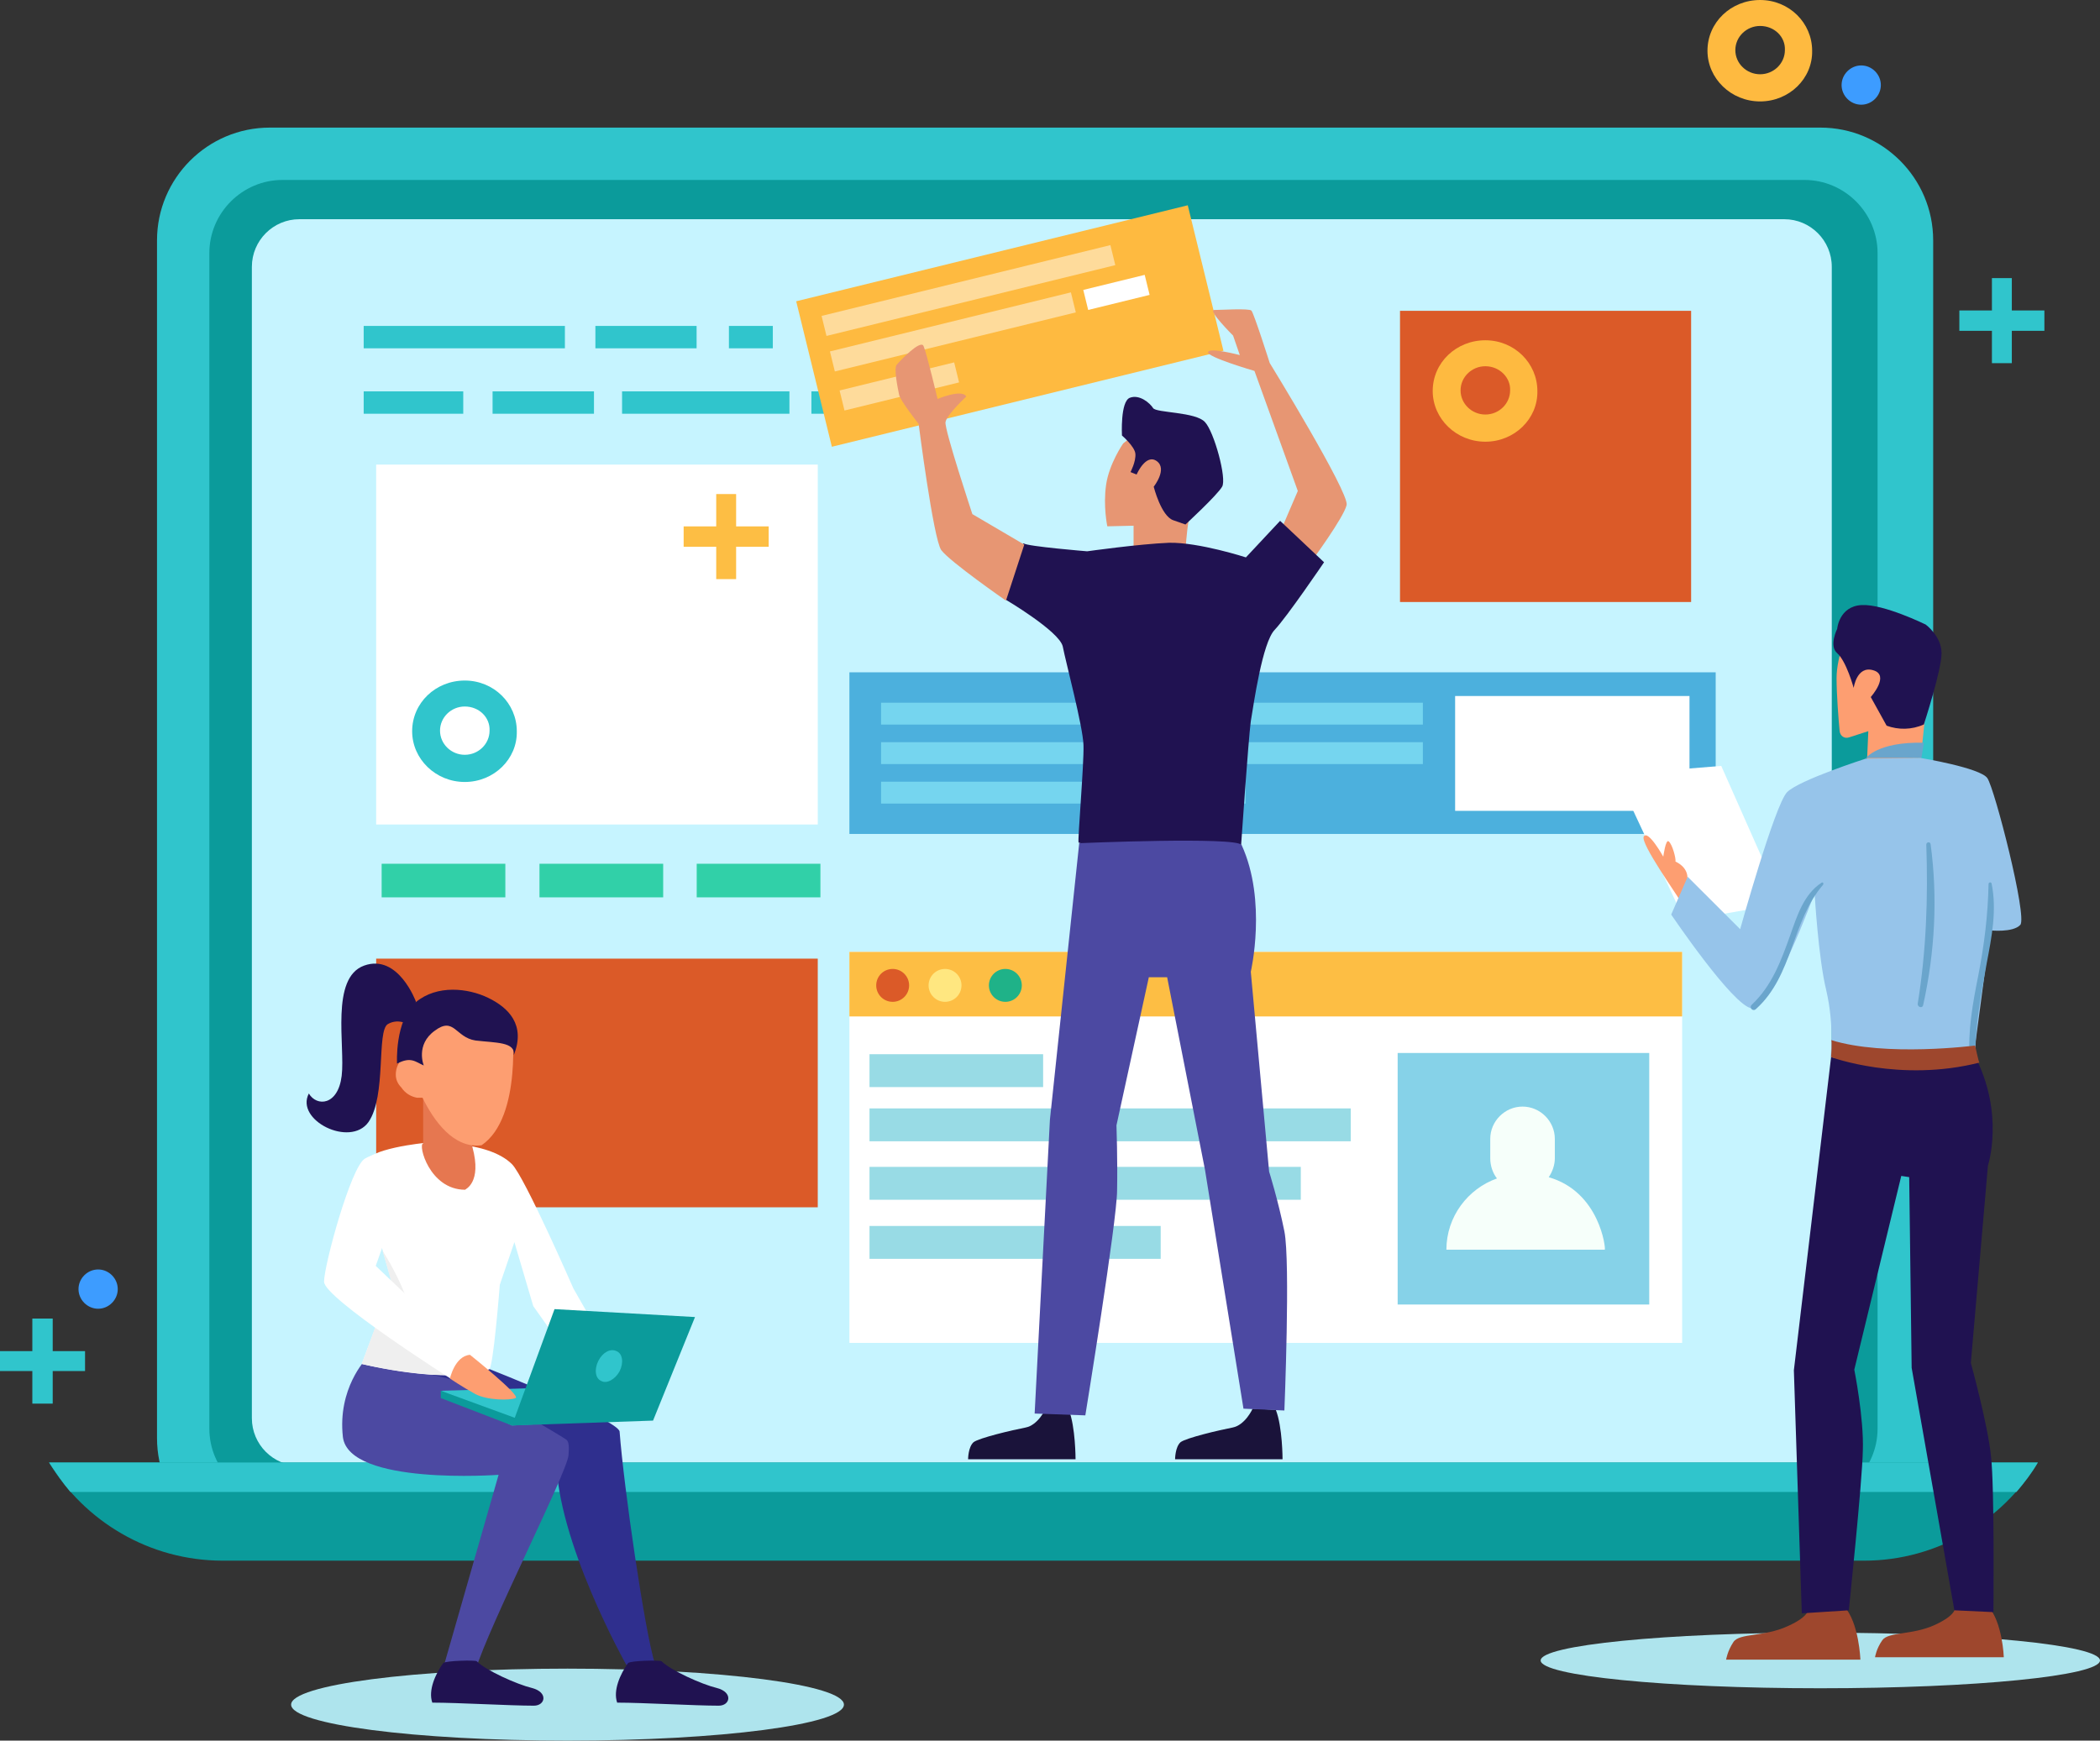 <?xml version="1.0" encoding="UTF-8"?>
<svg width="193px" height="160px" viewBox="0 0 193 160" version="1.1" xmlns="http://www.w3.org/2000/svg" xmlns:xlink="http://www.w3.org/1999/xlink">
    <rect x="0" y="0" width="193" height="160" fill="#333333" stroke="none"/>
    <!-- Generator: Sketch 51.1 (57501) - http://www.bohemiancoding.com/sketch -->
    <title>Untitled-2</title>
    <desc>Created with Sketch.</desc>
    <defs></defs>
    <g id="Welcome" stroke="none" stroke-width="1" fill="none" fill-rule="evenodd">
        <g id="Mobile-Portrait" transform="translate(-64, -179)" fill-rule="nonzero">
            <g id="Middle-Image-and-slug" transform="translate(21, 179)">
                <g id="Untitled-2" transform="translate(43, 0)">
                    <g id="Untitled-1">
                        <path d="M77.561,156.692 C77.561,158.511 66.202,160 52.158,160 C38.114,160 26.755,158.511 26.755,156.692 C26.755,154.872 38.114,153.383 52.158,153.383 C66.202,153.383 77.561,154.872 77.561,156.692 Z" id="Shape" fill="#AEE4ED"></path>
                        <ellipse id="Oval" fill="#AEE4ED" cx="167.297" cy="152.632" rx="25.703" ry="2.556"></ellipse>
                        <polygon id="Shape" fill="#30C5CC" points="7.816 124.198 4.844 124.198 4.844 121.203 2.972 121.203 2.972 124.198 0 124.198 0 126.028 2.972 126.028 2.972 129.023 4.844 129.023 4.844 126.028 7.816 126.028"></polygon>
                        <path d="M10.822,118.496 C10.822,119.481 10.003,120.301 9.019,120.301 C8.035,120.301 7.215,119.481 7.215,118.496 C7.215,117.512 8.035,116.692 9.019,116.692 C10.003,116.692 10.822,117.512 10.822,118.496 Z" id="Shape" fill="#3D9CFF"></path>
                        <path d="M167.301,142.556 L24.797,142.556 C19.081,142.556 14.43,137.906 14.43,132.191 L14.43,22.095 C14.43,16.38 19.081,11.729 24.797,11.729 L167.301,11.729 C173.017,11.729 177.668,16.38 177.668,22.095 L177.668,132.191 C177.612,137.906 172.961,142.556 167.301,142.556 Z" id="Shape" fill="#30C5CC"></path>
                        <path d="M25.964,138.045 C22.266,138.045 19.24,135.019 19.24,131.32 L19.24,23.267 C19.24,19.568 22.266,16.541 25.964,16.541 L165.833,16.541 C169.532,16.541 172.558,19.568 172.558,23.267 L172.558,131.32 C172.558,135.019 169.532,138.045 165.833,138.045 L25.964,138.045 Z" id="Shape" fill="#0B9B9B"></path>
                        <path d="M163.927,134.737 L27.514,134.737 C25.107,134.737 23.148,132.774 23.148,130.362 L23.148,24.525 C23.148,22.113 25.107,20.15 27.514,20.15 L163.983,20.15 C166.39,20.15 168.349,22.113 168.349,24.525 L168.349,130.418 C168.293,132.774 166.334,134.737 163.927,134.737 Z" id="Shape" fill="#C6F4FF"></path>
                        <path d="M4.509,134.436 C7.758,139.816 13.696,143.459 20.474,143.459 L171.324,143.459 C178.046,143.459 183.983,139.816 187.288,134.436 L4.509,134.436 Z" id="Shape" fill="#0B9B9B"></path>
                        <path d="M6.47,137.143 L185.327,137.143 C186.055,136.279 186.728,135.415 187.288,134.436 L4.509,134.436 C5.126,135.358 5.742,136.279 6.47,137.143 Z" id="Shape" fill="#30C5CC"></path>
                        <rect id="Rectangle-path" fill="#DB5A28" x="34.572" y="88.12" width="40.584" height="22.857"></rect>
                        <g id="Group" transform="translate(33.369, 29.774)" fill="#30C5CC">
                            <rect id="Rectangle-path" x="41.131" y="0.186" width="15.298" height="2.057"></rect>
                            <rect id="Rectangle-path" x="21.35" y="0.186" width="9.302" height="2.057"></rect>
                            <rect id="Rectangle-path" x="0.056" y="0.186" width="18.492" height="2.057"></rect>
                            <rect id="Rectangle-path" x="33.622" y="0.186" width="4.035" height="2.057"></rect>
                            <rect id="Rectangle-path" x="60.295" y="0.186" width="9.302" height="2.057"></rect>
                        </g>
                        <g id="Group" transform="translate(33.369, 35.789)" fill="#30C5CC">
                            <rect id="Rectangle-path" x="41.204" y="0.186" width="5.726" height="2.057"></rect>
                            <rect id="Rectangle-path" x="49.232" y="0.186" width="5.726" height="2.057"></rect>
                            <rect id="Rectangle-path" x="11.901" y="0.186" width="9.319" height="2.057"></rect>
                            <rect id="Rectangle-path" x="0.056" y="0.186" width="9.15" height="2.057"></rect>
                            <rect id="Rectangle-path" x="23.802" y="0.186" width="15.381" height="2.057"></rect>
                        </g>
                        <g id="Group" transform="translate(27.958, 88.421)">
                            <path d="M32.228,64.505 C31.277,61.425 29.377,48.323 28.986,43.171 C28.874,42.107 16.97,37.404 16.97,37.404 C9.983,37.236 6.406,39.979 6.406,39.979 L23.173,45.635 C23.173,53.194 29.601,64.617 29.601,64.617 C29.601,64.673 32.228,64.505 32.228,64.505 Z" id="Shape" fill="#2F2F8E"></path>
                            <path d="M17.864,47.147 L12.89,64.505 L15.74,65.121 C16.97,61.033 24.124,47.035 24.291,45.355 C24.347,44.627 24.347,44.067 24.068,43.899 C23.788,43.675 15.796,38.86 13.448,38.356 C10.319,37.628 5.68,36.508 5.68,36.508 C5.68,36.508 3.053,39.196 3.556,43.675 C4.115,48.155 17.864,47.147 17.864,47.147 Z" id="Shape" fill="#4C49A2"></path>
                            <path d="M11.157,16.63 C11.157,16.63 5.68,17.134 5.456,18.59 C5.233,20.102 8.083,29.509 8.083,29.509 L5.288,36.956 C5.288,36.956 13.169,38.916 16.97,37.46 C17.361,37.628 17.976,29.677 17.976,29.677 L19.317,25.757 L21.05,31.636 L25.018,37.236 L27.645,35.108 L24.738,30.013 C24.738,30.013 20.267,19.766 19.093,18.59 C16.858,16.35 11.157,16.63 11.157,16.63 Z" id="Shape" fill="#FFFFFF"></path>
                            <path d="M15.46,17.022 L15.013,11.423 L10.933,11.423 L10.933,16.686 C10.43,16.742 11.492,20.942 14.79,20.942 C14.79,20.886 16.355,20.326 15.46,17.022 Z" id="Shape" fill="#E67750"></path>
                            <path d="M7.189,26.541 C7.692,28.221 8.027,29.509 8.027,29.509 L5.288,36.956 C5.288,36.956 11.269,38.412 15.349,37.852 C14.957,37.572 10.151,34.324 9.927,32.924 C9.424,29.901 7.189,26.541 7.189,26.541 Z" id="Shape" fill="#EFEFEF"></path>
                            <path d="M19.093,5.711 C18.758,4.256 16.522,3.864 12.945,4.256 C10.542,4.535 9.983,6.775 9.927,8.399 C9.871,8.399 9.871,8.399 9.816,8.399 C8.977,8.679 8.418,9.463 8.418,10.359 C8.418,10.807 8.586,11.199 8.921,11.535 C9.257,12.039 9.76,12.375 10.374,12.487 C10.542,12.487 10.71,12.487 10.877,12.487 C11.884,14.558 13.728,17.19 16.299,16.854 C20.099,14.278 19.093,5.711 19.093,5.711 Z" id="Shape" fill="#FD9E71"></path>
                            <path d="M10.989,9.519 C10.989,9.519 10.207,7.615 11.995,6.327 C13.784,4.983 13.896,6.943 15.74,7.223 C17.584,7.447 19.429,7.335 19.261,8.567 C20.379,5.767 18.758,4.2 16.914,3.304 C15.069,2.408 12.219,2.072 10.263,3.696 C8.307,5.375 8.53,9.351 8.53,9.351 C9.816,8.679 10.207,9.183 10.989,9.519 Z" id="Shape" fill="#201251"></path>
                            <path d="M10.263,3.64 C10.263,3.64 8.642,-0.784 5.512,0.336 C2.382,1.456 3.779,7.727 3.444,10.471 C3.109,13.214 1.153,13.326 0.426,12.095 C-0.86,14.558 4.227,17.078 5.903,14.726 C7.58,12.319 6.63,6.327 7.692,5.711 C8.754,5.095 9.816,5.879 9.816,5.879 L10.263,3.64 Z" id="Shape" fill="#201251"></path>
                            <path d="M5.568,18.086 C4.282,18.87 1.823,27.885 1.823,29.397 C1.823,30.908 13.448,38.3 13.448,38.3 C13.448,38.3 14.007,36.452 15.237,36.116 C15.013,36.004 6.574,27.941 6.574,27.941 L8.81,21.614 C8.754,21.558 8.754,16.238 5.568,18.086 Z" id="Shape" fill="#FFFFFF"></path>
                            <polygon id="Shape" fill="#30C5CC" points="12.554 39.42 24.403 39.084 32.06 41.939 19.093 42.611"></polygon>
                            <polygon id="Shape" fill="#0B9B9B" points="19.093 42.611 12.554 40.091 12.554 39.42 19.596 41.995"></polygon>
                            <polygon id="Shape" fill="#0B9B9B" points="19.093 42.611 23.006 31.916 35.916 32.644 32.06 42.163"></polygon>
                            <path d="M27.03,36.676 C26.639,37.46 26.75,38.3 27.309,38.524 C27.812,38.804 28.595,38.356 28.986,37.628 C29.377,36.844 29.265,36.004 28.707,35.78 C28.148,35.5 27.421,35.892 27.03,36.676 Z" id="Shape" fill="#30C5CC"></path>
                            <path d="M15.237,36.116 C15.237,36.116 19.932,39.867 19.429,40.091 C18.926,40.315 16.802,40.315 15.684,39.699 C14.566,39.084 13.393,38.3 13.393,38.3 C13.393,38.3 13.84,36.228 15.237,36.116 Z" id="Shape" fill="#FD9E71"></path>
                            <path d="M15.852,64.281 C16.69,65.121 19.54,66.408 20.938,66.744 C22.447,67.136 22.167,68.368 21.105,68.368 C18.926,68.368 14.175,68.088 11.772,68.088 C11.38,66.968 12.051,65.457 12.778,64.449 C13.001,64.225 15.74,64.169 15.852,64.281 Z" id="Shape" fill="#201251"></path>
                            <path d="M32.842,64.281 C33.681,65.121 36.531,66.408 37.928,66.744 C39.438,67.136 39.158,68.368 38.096,68.368 C35.916,68.368 31.166,68.088 28.762,68.088 C28.371,66.968 29.042,65.457 29.768,64.449 C29.992,64.225 32.675,64.169 32.842,64.281 Z" id="Shape" fill="#201251"></path>
                        </g>
                        <g id="Group" transform="translate(34.872, 79.398)" fill="#31D0A8">
                            <rect id="Rectangle-path" x="0.203" y="0" width="11.369" height="3.088"></rect>
                            <rect id="Rectangle-path" x="29.159" y="0" width="11.369" height="3.088"></rect>
                            <rect id="Rectangle-path" x="14.709" y="0" width="11.369" height="3.088"></rect>
                        </g>
                        <g id="Group" transform="translate(73.051, 18.647)">
                            <rect id="Rectangle-path" fill="#FEBA40" transform="translate(19.756, 11.322) rotate(-13.775) translate(-19.756, -11.322) " x="1.229" y="4.437" width="37.054" height="13.769"></rect>
                            <rect id="Rectangle-path" fill="#FEDB9B" transform="translate(15.954, 8.058) rotate(-13.775) translate(-15.954, -8.058) " x="2.289" y="7.111" width="27.329" height="1.895"></rect>
                            <rect id="Rectangle-path" fill="#FEDB9B" transform="translate(14.523, 11.863) rotate(-13.775) translate(-14.523, -11.863) " x="3.122" y="10.915" width="22.802" height="1.895"></rect>
                            <rect id="Rectangle-path" fill="#FEDB9B" transform="translate(9.602, 16.876) rotate(-13.775) translate(-9.602, -16.876) " x="4.181" y="15.928" width="10.842" height="1.895"></rect>
                            <rect id="Rectangle-path" fill="#FFFFFF" transform="translate(29.555, 8.231) rotate(-13.775) translate(-29.555, -8.231) " x="26.649" y="7.284" width="5.812" height="1.895"></rect>
                        </g>
                        <rect id="Rectangle-path" fill="#FFFFFF" x="34.572" y="42.707" width="40.584" height="33.083"></rect>
                        <g id="Group" transform="translate(77.861, 61.654)">
                            <rect id="Rectangle-path" fill="#4CB0DD" x="0.203" y="0.146" width="79.616" height="14.857"></rect>
                            <rect id="Rectangle-path" fill="#FFFFFF" x="55.872" y="2.324" width="21.54" height="10.556"></rect>
                            <rect id="Rectangle-path" fill="#75D5EF" x="3.112" y="2.939" width="49.795" height="2.011"></rect>
                            <rect id="Rectangle-path" fill="#75D5EF" x="3.112" y="6.569" width="49.795" height="2.011"></rect>
                            <rect id="Rectangle-path" fill="#75D5EF" x="3.112" y="10.2" width="33.514" height="2.011"></rect>
                        </g>
                        <g id="Group" transform="translate(77.861, 87.218)">
                            <g id="Rectangle-path">
                                <rect fill="#FFFFFF" x="0.203" y="0.28" width="76.532" height="35.943"></rect>
                                <rect fill="#FDBE44" x="0.203" y="0.28" width="76.532" height="5.935"></rect>
                                <rect fill="#98DBE5" x="2.051" y="14.668" width="44.229" height="3.023"></rect>
                                <rect fill="#98DBE5" x="2.051" y="20.043" width="39.638" height="3.023"></rect>
                                <rect fill="#98DBE5" x="2.051" y="25.474" width="26.761" height="3.023"></rect>
                                <rect fill="#98DBE5" x="2.051" y="9.686" width="15.956" height="3.023"></rect>
                            </g>
                            <g transform="translate(50.387, 9.518)">
                                <rect id="Rectangle-path" fill="#86D2E8" x="0.203" y="0.056" width="23.122" height="23.122"></rect>
                                <path d="M14.088,11.477 C14.424,10.973 14.648,10.357 14.648,9.742 L14.648,7.95 C14.648,6.326 13.304,4.983 11.68,4.983 C10.057,4.983 8.713,6.326 8.713,7.95 L8.713,9.742 C8.713,10.413 8.937,11.085 9.329,11.589 C6.642,12.541 4.682,15.116 4.682,18.14 L19.238,18.14 C19.35,18.084 18.79,12.821 14.088,11.477 Z" id="Shape" fill="#F6FFFA"></path>
                            </g>
                            <g transform="translate(2.499, 1.68)" id="Oval">
                                <ellipse fill="#DB5A28" cx="1.68" cy="1.68" rx="1.512" ry="1.512"></ellipse>
                                <ellipse fill="#FFE780" cx="6.494" cy="1.68" rx="1.512" ry="1.512"></ellipse>
                                <ellipse fill="#1FB288" cx="12.037" cy="1.68" rx="1.512" ry="1.512"></ellipse>
                            </g>
                        </g>
                        <rect id="Rectangle-path" fill="#DB5A28" x="128.667" y="28.571" width="26.755" height="26.767"></rect>
                        <g id="Group" transform="translate(148.508, 55.338)">
                            <path d="M17.703,92.459 C17.703,92.459 17.927,93.187 15.796,94.139 C13.609,95.148 11.365,94.756 10.804,95.596 C10.244,96.436 10.131,97.22 10.131,97.22 L22.47,97.22 C22.47,97.22 22.358,93.803 20.956,92.291 C21.068,92.627 17.703,92.459 17.703,92.459 Z" id="Shape" fill="#9E472D"></path>
                            <path d="M31.164,92.403 C31.164,92.403 31.388,93.075 29.313,94.027 C27.238,94.98 25.05,94.644 24.49,95.428 C23.929,96.212 23.817,96.996 23.817,96.996 L35.651,96.996 C35.651,96.996 35.539,93.747 34.193,92.291 C34.361,92.627 31.164,92.403 31.164,92.403 Z" id="Shape" fill="#9E472D"></path>
                            <polygon id="Shape" fill="#FFFFFF" points="15.291 27.721 6.318 29.289 0.036 15.849 9.683 15.065"></polygon>
                            <path d="M4.136,26.321 C4.136,26.321 4.136,26.321 4.136,26.321 C4.072,26.385 4.072,26.385 4.136,26.321 Z" id="Shape" fill="#262845"></path>
                            <path d="M21.461,2.464 C21.461,2.464 20.283,4.816 20.283,7 C20.283,8.512 20.451,10.696 20.564,11.872 C20.62,12.32 21.012,12.6 21.461,12.432 L23.2,11.872 L23.087,14.449 L28.023,14.337 L29.089,4.032 C29.145,4.032 25.05,-0.504 21.461,2.464 Z" id="Shape" fill="#FD9E71"></path>
                            <path d="M21.854,7.896 C21.854,7.896 22.134,5.824 23.648,6.272 C25.219,6.72 23.424,8.736 23.424,8.736 L24.882,11.368 C25.948,11.76 27.182,11.76 28.303,11.256 C28.303,11.256 29.93,6.272 29.93,4.704 C29.93,3.136 28.472,2.072 28.472,2.072 C28.472,2.072 24.602,0.168 22.583,0.28 C20.507,0.392 20.339,2.464 20.339,2.464 C20.339,2.464 19.554,4.032 20.339,4.704 C21.18,5.432 21.854,7.896 21.854,7.896 Z" id="Shape" fill="#201251"></path>
                            <path d="M28.303,12.936 L28.079,14.337 L22.975,14.337 C22.975,14.393 23.985,12.824 28.303,12.936 Z" id="Shape" fill="#6AA5CC"></path>
                            <path d="M6.542,25.649 C6.542,25.649 6.878,24.529 5.476,23.857 C5.532,23.577 5.196,22.289 4.859,22.009 C4.579,21.729 4.355,23.409 4.355,23.409 C4.355,23.409 2.952,20.889 2.56,21.561 C2.223,22.177 5.757,27.105 5.813,27.329 C5.981,27.497 6.542,25.649 6.542,25.649 Z" id="Shape" fill="#FD9E71"></path>
                            <path d="M19.778,41.834 L16.357,70.619 L17.086,92.963 L21.405,92.683 C21.405,92.683 22.639,80.923 22.695,78.011 C22.807,75.043 21.91,70.563 21.91,70.563 L26.228,52.754 L26.957,52.866 L27.182,70.395 L31.108,92.683 L34.697,92.851 C34.697,92.851 34.809,81.371 34.473,78.515 C34.193,75.659 32.622,69.947 32.622,69.947 L34.193,51.802 C34.193,51.802 35.763,47.042 32.959,41.666 C32.622,41.666 19.778,41.834 19.778,41.834 Z" id="Shape" fill="#201251"></path>
                            <path d="M22.975,14.393 C22.975,14.393 16.862,16.353 15.74,17.473 C14.618,18.593 11.421,30.073 11.421,30.073 L6.598,25.257 L5.084,28.729 C5.084,28.729 10.748,37.129 12.487,37.353 C14.282,37.633 18.264,26.769 18.264,26.769 C18.264,26.769 18.6,32.705 19.33,35.673 C20.115,39.089 19.722,41.834 19.722,41.834 C25.163,42.842 29.818,42.618 32.903,41.61 L34.417,30.185 C34.417,30.185 36.492,30.409 37.165,29.681 C37.838,28.953 34.809,17.137 34.136,16.185 C33.463,15.233 28.023,14.337 28.023,14.337 L22.975,14.393 Z" id="Shape" fill="#96C4EA"></path>
                            <path d="M28.92,22.233 C28.864,22.009 28.528,22.065 28.528,22.289 C28.696,27.217 28.528,32.033 27.743,36.905 C27.686,37.241 28.191,37.409 28.247,37.017 C29.313,32.201 29.593,27.161 28.92,22.233 Z" id="Shape" fill="#6AA5CC"></path>
                            <path d="M34.529,25.873 C34.473,25.705 34.249,25.761 34.249,25.929 C34.193,28.785 33.856,31.529 33.295,34.385 C32.79,36.905 32.342,39.425 32.51,41.946 C32.51,42.282 33.071,42.338 33.071,41.946 C32.959,38.977 33.576,36.121 34.08,33.209 C34.529,30.857 35.034,28.337 34.529,25.873 Z" id="Shape" fill="#6AA5CC"></path>
                            <path d="M18.881,25.817 C17.254,26.881 16.637,28.897 16.021,30.633 C15.179,32.985 14.338,35.281 12.487,37.017 C12.207,37.297 12.599,37.689 12.88,37.409 C16.301,34.329 16.133,29.345 19.049,25.985 C19.105,25.873 19.049,25.705 18.881,25.817 Z" id="Shape" fill="#6AA5CC"></path>
                            <path d="M33.015,40.77 C33.015,40.77 24.77,41.834 19.778,40.265 C19.89,40.265 19.778,41.834 19.778,41.834 C19.778,41.834 26.116,44.186 33.407,42.338 C33.351,42.338 33.015,40.77 33.015,40.77 Z" id="Shape" fill="#9E472D"></path>
                        </g>
                        <g id="Group" transform="translate(82.07, 28.271)">
                            <path d="M14.029,101.216 C14.029,101.216 13.356,102.728 12.177,102.952 C10.999,103.176 7.912,103.904 7.407,104.296 C6.902,104.744 6.902,105.865 6.902,105.865 L16.779,105.865 C16.779,105.865 16.779,102.896 16.161,101.328 C16.386,101.328 14.029,101.216 14.029,101.216 Z" id="Shape" fill="#1A133A"></path>
                            <path d="M33.053,101.216 C33.053,101.216 32.379,102.728 31.201,102.952 C30.022,103.176 26.936,103.904 26.431,104.296 C25.926,104.744 25.926,105.865 25.926,105.865 L35.802,105.865 C35.802,105.865 35.802,102.896 35.185,101.328 C35.409,101.328 33.053,101.216 33.053,101.216 Z" id="Shape" fill="#1A133A"></path>
                            <path d="M31.874,4.369 C31.874,4.369 29.124,3.641 28.956,4.089 C28.788,4.537 33.221,5.825 33.221,5.825 L37.205,16.86 L35.69,20.389 L38.44,23.357 C38.44,23.357 41.414,19.325 41.694,18.148 C41.919,16.972 34.624,5.097 34.624,5.097 C34.624,5.097 33.165,0.504 32.94,0.28 C32.716,0.056 30.078,0.224 29.517,0.224 C28.9,0.224 31.257,2.577 31.257,2.577 L31.874,4.369 Z" id="Shape" fill="#E79673"></path>
                            <path d="M21.156,12.491 C21.156,12.491 19.865,14.339 19.585,16.3 C19.304,18.26 19.697,20.109 19.697,20.109 L22.11,20.053 L22.11,22.293 L26.88,22.293 C26.88,22.293 26.992,20.613 27.16,19.661 C27.329,18.708 28.675,16.972 28.675,16.972 L26.543,10.923 L23.457,10.642 L21.156,12.491 Z" id="Shape" fill="#E79673"></path>
                            <path d="M22.39,15.348 C22.39,15.348 23.232,13.387 24.242,14.115 C25.252,14.843 23.962,16.468 23.962,16.468 C23.962,16.468 24.635,19.156 25.757,19.549 C26.88,19.941 26.88,19.941 26.88,19.941 C26.88,19.941 29.798,17.252 30.247,16.468 C30.696,15.74 29.517,11.427 28.675,10.53 C27.834,9.578 24.186,9.69 23.906,9.242 C23.625,8.794 22.671,7.954 21.773,8.29 C20.875,8.626 21.044,11.763 21.044,11.763 C21.044,11.763 22.222,12.771 22.278,13.443 C22.334,14.171 21.829,15.124 21.829,15.124 L22.39,15.348 Z" id="Shape" fill="#201251"></path>
                            <path d="M17.845,22.405 C17.845,22.405 22.615,21.733 25.365,21.621 C28.114,21.565 32.435,22.965 32.435,22.965 L35.578,19.605 L39.618,23.413 C39.618,23.413 36.195,28.455 35.073,29.631 C33.95,30.807 33.165,36.352 32.884,38.033 C32.66,39.713 31.986,49.516 31.986,49.516 C31.986,49.516 29.068,52.988 17.059,49.179 C16.947,49.067 17.564,41.954 17.508,40.217 C17.452,38.481 15.881,32.6 15.6,31.143 C15.264,29.743 10.325,26.83 10.325,26.83 C10.325,26.83 9.708,23.357 12.009,21.677 C12.346,21.957 17.845,22.405 17.845,22.405 Z" id="Shape" fill="#201251"></path>
                            <path d="M6.734,8.178 C6.734,8.178 4.938,9.858 4.826,10.53 C4.714,11.203 7.295,18.988 7.295,18.988 L12.065,21.789 L10.382,26.942 C10.382,26.942 5.219,23.357 4.433,22.293 C3.704,21.229 2.357,10.698 2.357,10.698 C2.357,10.698 0.673,8.57 0.561,8.01 C0.449,7.45 0.056,5.601 0.337,5.265 C0.617,4.929 2.525,2.913 2.806,3.529 C3.086,4.145 4.096,8.402 4.096,8.402 C4.096,8.402 6.341,7.45 6.734,8.178 Z" id="Shape" fill="#E79673"></path>
                            <path d="M17.115,49.235 L14.422,74.665 L13.019,101.664 L17.677,101.832 C17.677,101.832 20.595,83.908 20.595,81.163 C20.651,78.418 20.539,75.17 20.539,75.17 L23.513,61.558 L25.196,61.558 L28.675,79.258 L32.211,101.216 L35.971,101.384 C35.971,101.384 36.532,87.716 35.971,84.916 C35.409,82.115 34.568,79.427 34.568,79.427 L32.884,61.054 C32.884,61.054 34.399,54.557 32.042,49.404 C31.593,48.619 17.115,49.235 17.115,49.235 Z" id="Shape" fill="#4C49A2"></path>
                        </g>
                        <polygon id="Shape" fill="#FDBE44" points="70.646 48.387 67.653 48.387 67.653 45.414 65.824 45.414 65.824 48.387 62.83 48.387 62.83 50.259 65.824 50.259 65.824 53.233 67.653 53.233 67.653 50.259 70.646 50.259"></polygon>
                        <path d="M42.716,71.88 C40.041,71.88 37.879,69.771 37.879,67.218 C37.879,64.61 40.041,62.556 42.716,62.556 C45.391,62.556 47.497,64.665 47.497,67.218 C47.554,69.771 45.391,71.88 42.716,71.88 Z M42.716,64.943 C41.464,64.943 40.44,65.942 40.44,67.163 C40.44,68.383 41.464,69.382 42.716,69.382 C43.969,69.382 44.993,68.383 44.993,67.163 C45.05,65.942 44.025,64.943 42.716,64.943 Z" id="Shape" fill="#30C5CC"></path>
                        <polygon id="Shape" fill="#30C5CC" points="187.889 28.538 184.896 28.538 184.896 25.564 183.067 25.564 183.067 28.538 180.073 28.538 180.073 30.41 183.067 30.41 183.067 33.383 184.896 33.383 184.896 30.41 187.889 30.41"></polygon>
                        <path d="M172.858,7.82 C172.858,8.804 172.038,9.624 171.055,9.624 C170.071,9.624 169.251,8.804 169.251,7.82 C169.251,6.835 170.071,6.015 171.055,6.015 C172.038,6.015 172.858,6.835 172.858,7.82 Z" id="Shape" fill="#3D9CFF"></path>
                        <path d="M136.511,40.602 C133.836,40.602 131.673,38.493 131.673,35.94 C131.673,33.332 133.836,31.278 136.511,31.278 C139.186,31.278 141.292,33.387 141.292,35.94 C141.349,38.493 139.186,40.602 136.511,40.602 Z M136.511,33.665 C135.259,33.665 134.234,34.663 134.234,35.884 C134.234,37.105 135.259,38.104 136.511,38.104 C137.763,38.104 138.787,37.105 138.787,35.884 C138.844,34.719 137.82,33.665 136.511,33.665 Z" id="Shape" fill="#FEBA40"></path>
                        <path d="M161.763,9.323 C159.088,9.323 156.925,7.214 156.925,4.662 C156.925,2.053 159.088,0 161.763,0 C164.438,0 166.544,2.109 166.544,4.662 C166.601,7.214 164.438,9.323 161.763,9.323 Z M161.763,2.386 C160.511,2.386 159.486,3.385 159.486,4.606 C159.486,5.827 160.511,6.826 161.763,6.826 C163.015,6.826 164.04,5.827 164.04,4.606 C164.097,3.385 163.072,2.386 161.763,2.386 Z" id="Shape" fill="#FEBA40"></path>
                    </g>
                </g>
            </g>
        </g>
    </g>
</svg>